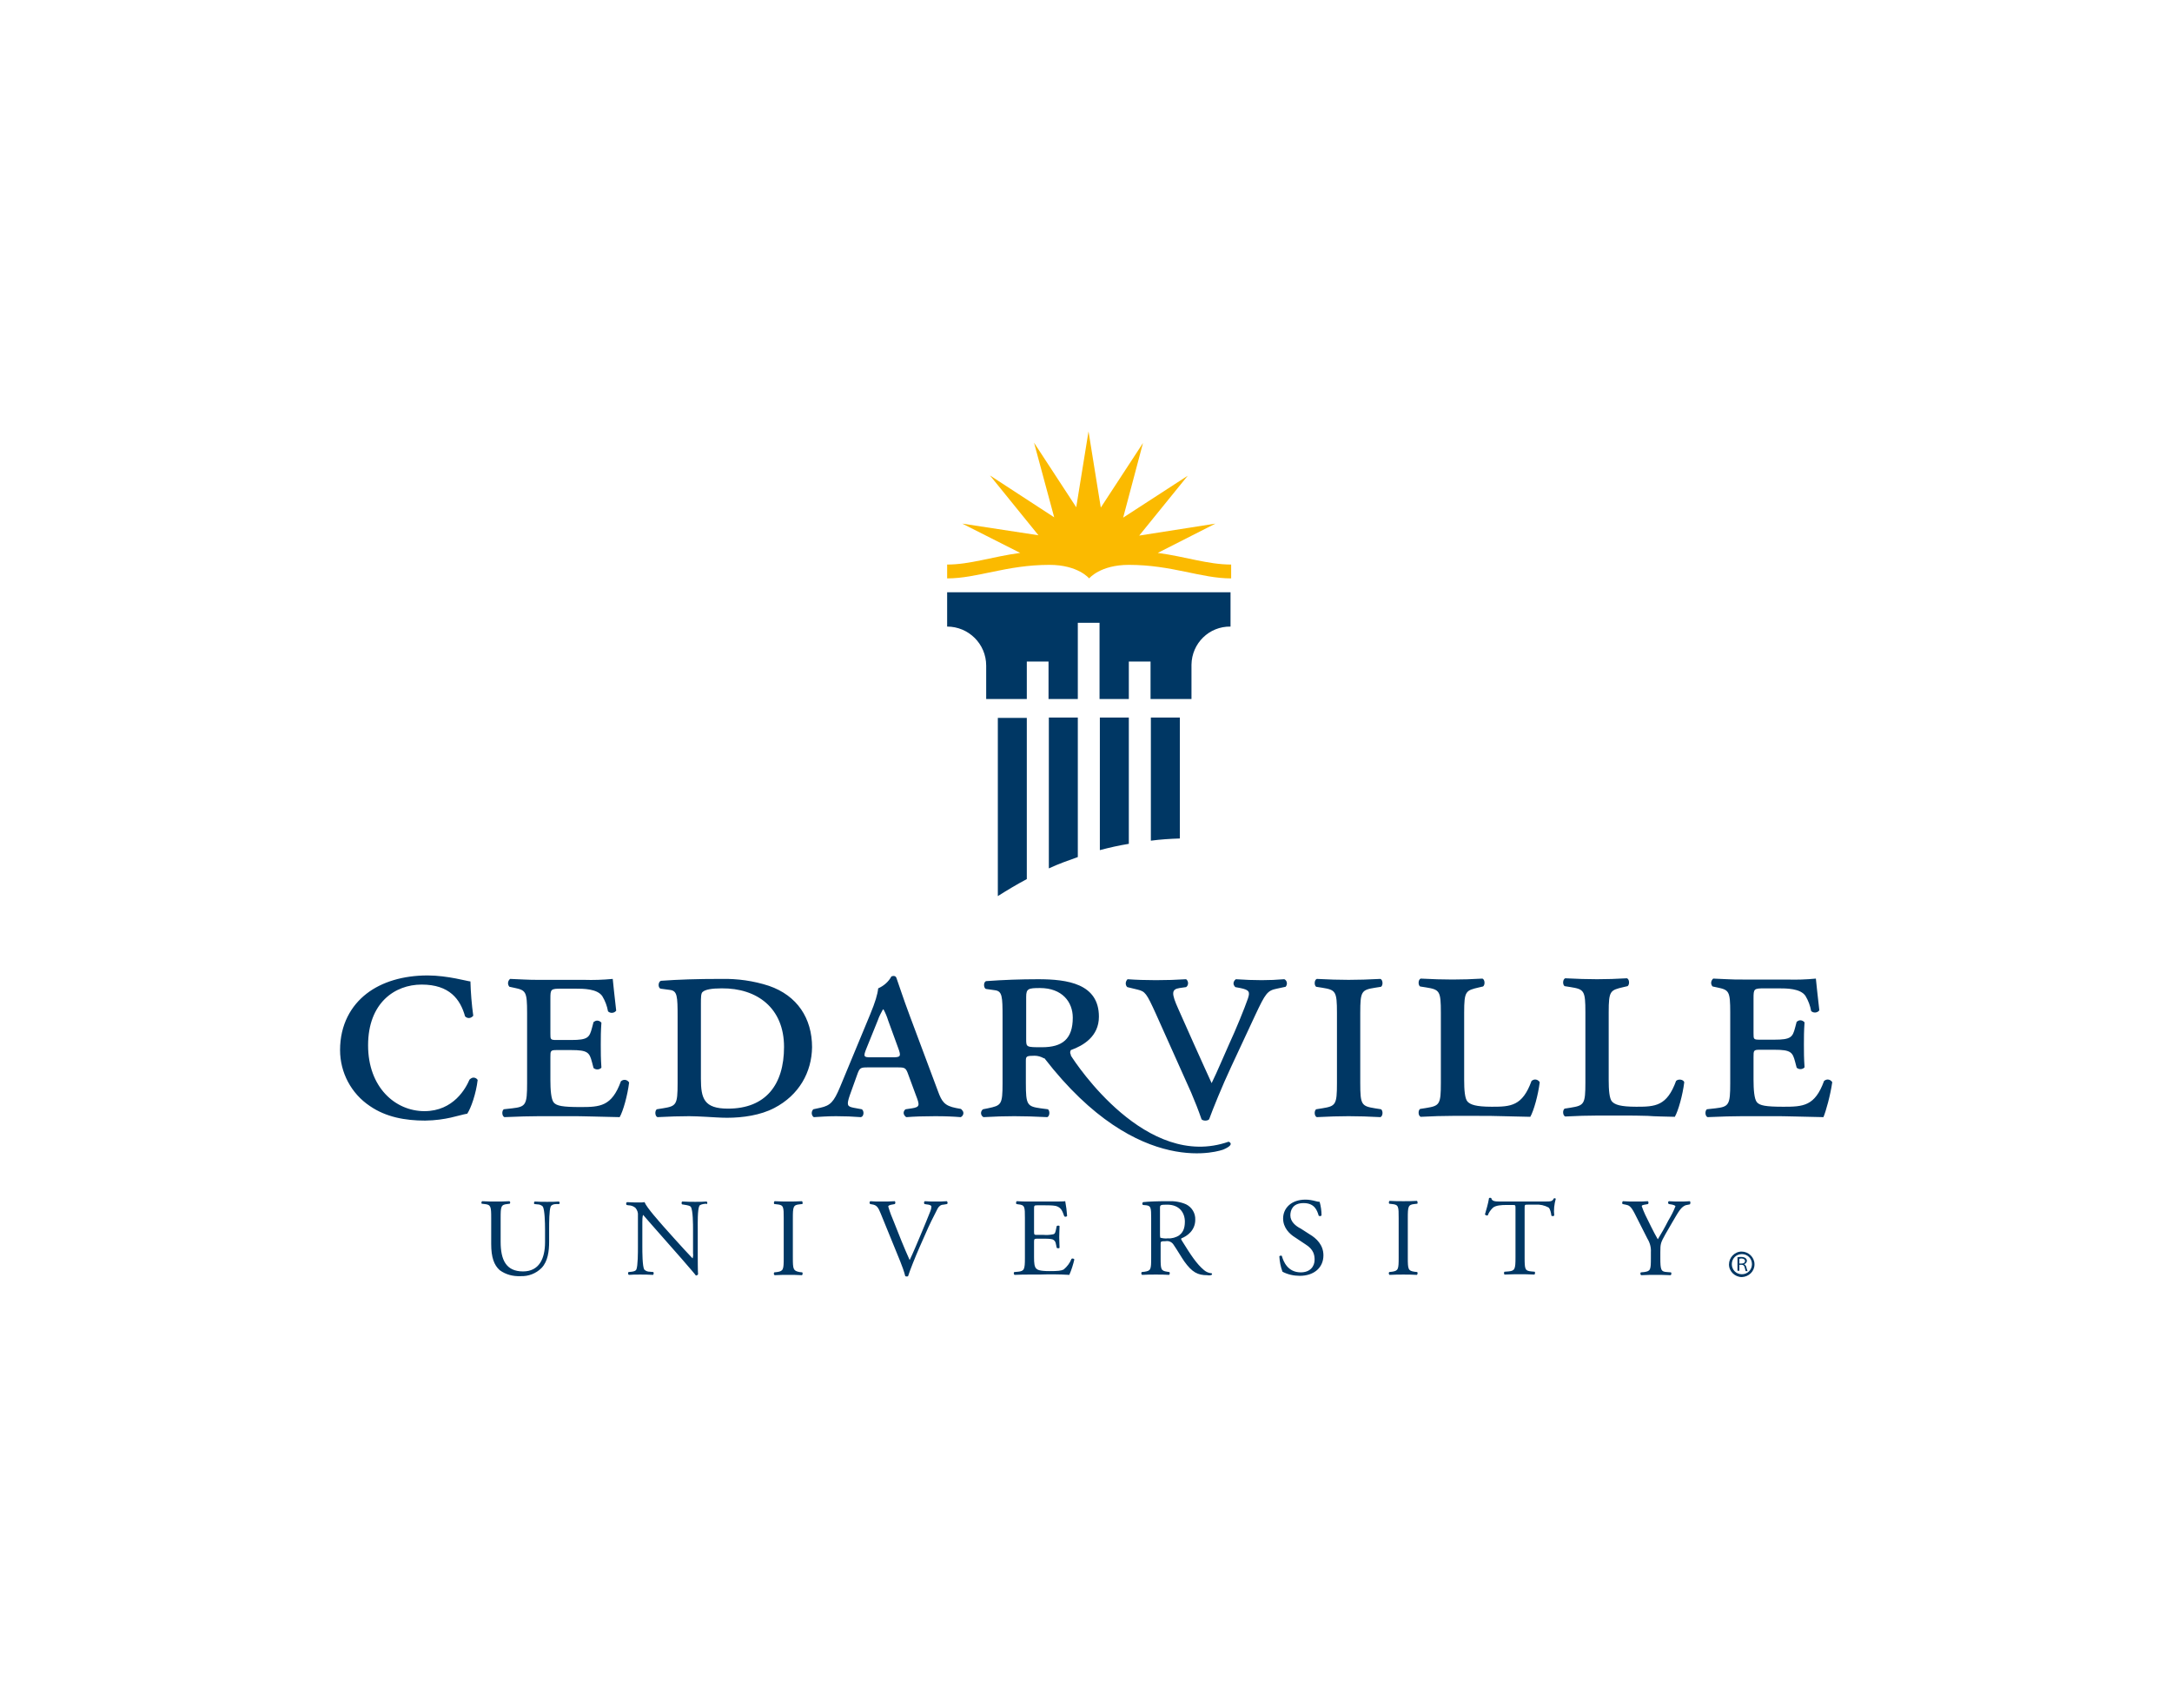 <?xml version="1.0" encoding="utf-8"?>
<!-- Generator: Adobe Illustrator 25.4.1, SVG Export Plug-In . SVG Version: 6.00 Build 0)  -->
<svg version="1.0" id="Layer_1" xmlns="http://www.w3.org/2000/svg" xmlns:xlink="http://www.w3.org/1999/xlink" x="0px" y="0px"
	 viewBox="0 0 689.8 542.5" style="enable-background:new 0 0 689.8 542.5;" xml:space="preserve">
<style type="text/css">
	.st0{fill:#FBBA00;}
	.st1{fill:#003764;}
</style>
<g>
	<g>
		<path class="st0" d="M367.7,175.6l18.3-9.3l-24.2,3.8l15.4-19l-20.5,13.3l6.3-23.7l-13.4,20.5l-3.9-24.2l-3.9,24.1l-13.4-20.5
			l6.4,23.7L314.4,151l15.4,19l-24.2-3.7l18.4,9.3c-8.9,1.2-15.9,3.7-23.2,3.7v4.4c9.6,0,18.8-4.3,32.5-4.3c9.1,0,12.6,4.3,12.6,4.3
			s3.5-4.3,12.6-4.3c13.7,0,22.9,4.3,32.5,4.3v-4.4C383.6,179.3,376.6,176.8,367.7,175.6"/>
		<path class="st1" d="M365.5,267c3-0.4,6.1-0.6,9.2-0.7v-38.4h-9.2V267z M300.8,188.1V199c6.8,0,12.4,5.5,12.4,12.4c0,0,0,0,0,0
			l0,0V222h12.9v-11.9h6.9V222h9.3v-24.2h6.9V222h9.3v-11.9h6.9V222h13v-10.9c0.1-6.8,5.6-12.2,12.4-12.1v-10.9H300.8z M316.9,284.6
			c3-1.9,6-3.7,9.2-5.4v-51.2h-9.2V284.6z M349.3,270c3-0.8,6.1-1.5,9.2-2v-40.1h-9.2V270z M333.1,227.9h9.2v44.3
			c-3.1,1.1-6.2,2.2-9.2,3.6V227.9z"/>
	</g>
	<g>
		<path class="st1" d="M148.4,353.7c1.2-1.8,2.8-6.4,3.3-10.7c-0.4-0.7-1.4-1-2.1-0.5c-0.2,0.1-0.4,0.3-0.5,0.4
			c-1.1,2.6-5,10-14.3,10c-9.3,0-17.9-7.6-17.9-20.9c0-13.5,8.5-19.3,17-19.3c8.9,0,12.3,4.7,13.8,10.1c0.7,0.7,1.7,0.7,2.4,0
			c0.1-0.1,0.1-0.1,0.2-0.2c-0.5-3.6-0.8-7.3-0.9-10.9c-0.8,0-7.2-1.9-13.6-1.9c-7.7,0-14.5,2-19.4,5.8c-4.9,3.8-8.4,9.8-8.4,17.9
			c0,7.1,3.5,13.8,9.5,17.8c5.1,3.5,11.2,4.6,17.5,4.6C141.8,355.8,145.5,354.2,148.4,353.7 M196.8,354.8c1.1-1.9,2.5-6.9,3-11
			c-0.5-0.8-1.5-1.1-2.3-0.6c-0.1,0.1-0.2,0.1-0.3,0.2c-2.9,8-6.6,8.2-12.9,8.2c-5.7,0-7.5-0.4-8.4-1.4s-1.1-4.2-1.1-7.2v-7.2
			c0-2,0-2.3,1.9-2.3h4.7c5.3,0,5.8,0.8,6.6,3.8l0.5,1.9c0.7,0.6,1.7,0.6,2.4,0c0,0,0.1-0.1,0.1-0.2c-0.2-2.9-0.2-4.7-0.2-7.2
			c0-2.3,0-4.1,0.2-7c-0.6-0.7-1.6-0.9-2.3-0.3c-0.1,0-0.1,0.1-0.2,0.1l-0.5,1.9c-0.8,3-1.3,3.8-6.6,3.8h-4.7c-1.9,0-1.9-0.2-1.9-2
			v-11.1c0-3.1,0.1-3.2,3.6-3.2h4.4c2.4,0,6.9,0,8.5,2.4c0.9,1.5,1.5,3.1,1.8,4.8c0.7,0.7,1.9,0.6,2.5-0.1c0,0,0-0.1,0.1-0.1
			c-0.5-4.3-1-9-1.1-10.1c-3.1,0.3-6.2,0.4-9.2,0.3h-14.1c-1.6,0-3.2,0-4.8-0.1s-3-0.1-4.5-0.2c-0.7,0.6-0.9,1.6-0.3,2.4
			c0,0,0.1,0.1,0.1,0.1l1.4,0.3c3.8,0.8,4.2,1.1,4.2,8V344c0,6.9-0.4,7.5-4.7,8l-2.7,0.3c-0.7,0.5-0.6,2.2,0.2,2.5
			c4.8-0.2,7.9-0.3,11-0.3h8.8c2.7,0,5.4,0,8.2,0.1C190.9,354.7,193.8,354.7,196.8,354.8 M249,332.5c0,12.1-5.9,19.6-17.8,19.6
			c-7.6,0-8.6-3.2-8.6-9.5v-23.7c0-2.2,0-3.5,0.6-3.9c0.8-0.7,2.7-1.1,6-1.1C240.5,313.8,249,320.2,249,332.5 M257.9,332.6
			c0-9.2-4.7-16.4-13.7-19.5c-4.9-1.6-10-2.3-15.1-2.2c-8.1,0-13.6,0.2-19.2,0.6c-0.9,0.3-1,2.2-0.1,2.5l3,0.4
			c2.3,0.3,2.4,2,2.4,8.5v21.1c0,6.9-0.4,7.3-4.7,8l-1.9,0.3c-0.7,0.5-0.6,2.2,0.2,2.5c3.9-0.2,7-0.3,10.1-0.3
			c1.5,0,3.4,0.1,5.4,0.2s4.4,0.3,6.6,0.3c5,0,10.6-0.8,15-3.1C253.8,347.8,257.8,340.5,257.9,332.6 M283.4,335.8h-6.9
			c-2.2,0-2.4-0.2-1.3-2.9l3.6-8.9c0.4-1.2,1-2.3,1.6-3.4h0.2c0.6,1.1,1.1,2.3,1.5,3.6l3.1,8.5C286.3,335.6,286,335.8,283.4,335.8
			 M305.2,352.2l-1.6-0.3c-3.6-0.7-4.5-2-5.7-5.3l-8.9-23.8c-2.3-6.1-3.9-11.2-4.3-12.2c-0.2-0.6-0.8-0.8-1.6-0.5
			c-0.9,1.7-2.4,3-4.2,3.8c-0.2,1.9-0.9,4.3-2.6,8.4l-9.5,22.9c-2,4.8-3.1,5.9-6.2,6.6l-2.3,0.5c-0.6,0.6-0.7,1.6-0.1,2.3
			c0.1,0.1,0.2,0.2,0.3,0.2c1.8-0.1,4.2-0.3,7-0.3s5.4,0.1,7.9,0.3c1-0.2,1.1-2,0.3-2.5l-2.7-0.5c-1.9-0.4-2.2-0.8-1.1-4l2.3-6.4
			c0.8-2.3,1.1-2.4,3.4-2.4h9.5c2.3,0,2.6,0.1,3.4,2.4l2.4,6.5c1.2,3.1,1.3,3.7-1.3,4.1l-2,0.3c-0.7,0.5-0.8,1.4-0.3,2
			c0.1,0.2,0.3,0.4,0.6,0.5c2.5-0.2,5.4-0.3,9-0.3c3.4,0,5.7,0.1,8.2,0.3c0.7-0.3,1.1-1.2,0.7-1.9
			C305.6,352.6,305.4,352.4,305.2,352.2 M330.9,332.6c-4.9,0-5,0-5-2.5v-13.5c0-2.6,0.7-2.8,4.4-2.8c7,0,10.4,4.4,10.4,9.4
			C340.7,330,337.4,332.6,330.9,332.6 M340,335.1h0.2l-0.1-0.1c-0.3-0.4-0.3-1.1,0-1.5c3.9-1.4,8.9-4.3,8.9-10.6
			c0-10.5-10-11.9-19.3-11.9c-5.5,0-11,0.2-16.5,0.6c-1,0.3-0.8,2.4,0,2.5l2.8,0.4c2.3,0.3,2.4,2,2.4,8.5V344c0,6.9-0.4,7.1-4.7,8
			l-1.5,0.3c-0.7,0.5-0.8,1.4-0.4,2c0.1,0.2,0.3,0.4,0.6,0.5c3.5-0.2,6.6-0.3,9.7-0.3c3.2,0,6.4,0.1,10.5,0.3c0.8-0.3,0.9-2,0.2-2.5
			l-2.3-0.3c-4.3-0.6-4.7-1.1-4.7-8v-7.1c0-1.4,0.2-1.6,2.8-1.6c1,0,2,0.3,2.9,0.8h0.2c30.3,39.2,56.8,29,56.8,29
			c4-1.7,1.7-2.5,1.7-2.5C364.1,371.8,341.8,338,340,335.1 M408.3,313.4c0.6-0.7,0.5-1.7-0.1-2.2c-0.1-0.1-0.2-0.2-0.4-0.2
			c-2.3,0.2-4.7,0.3-7.1,0.3c-2.7,0-5.3-0.1-8.2-0.3c-0.7,0.5-1,1.4-0.5,2.1c0.1,0.1,0.2,0.3,0.3,0.4l1.6,0.3c3,0.6,3.1,1.3,2.4,3.4
			c-1,2.9-3.8,9.8-5.9,14.3c-1.9,4.2-3.6,8.4-5.6,12.5c-1.5-3.3-3.2-7-5.7-12.6l-4.9-11c-2.2-4.9-2.2-6.2,0.4-6.6l2.1-0.3
			c0.7-0.5,0.8-1.5,0.3-2.2c-0.1-0.1-0.2-0.2-0.3-0.3c-3.2,0.2-6.1,0.3-9.6,0.3c-3.1,0-6.4-0.1-9-0.3c-0.7,0.7-0.8,1.8-0.1,2.5
			c0,0,0,0,0,0l3.3,0.8c2.4,0.6,2.8,1.1,5.8,7.7l11.2,25c1.2,2.8,2.3,5.6,3.3,8.5c0.3,0.3,0.8,0.4,1.2,0.4c0.4,0,0.9-0.1,1.2-0.4
			c1.2-3.3,4.1-10.5,7.1-16.9l7.6-16.3c3.2-6.8,3.8-7.7,6.8-8.3L408.3,313.4z M432,344v-22.3c0-6.9,0.4-7.3,4.7-8l1.9-0.3
			c0.7-0.5,0.6-2.2-0.2-2.5c-3.9,0.2-7,0.3-10.1,0.3s-6.3-0.1-10.1-0.3c-0.8,0.3-0.9,2-0.2,2.5l1.9,0.3c4.3,0.7,4.7,1.1,4.7,8v22.3
			c0,6.9-0.4,7.3-4.7,8l-1.9,0.3c-0.7,0.5-0.6,2.2,0.2,2.5c3.9-0.2,7-0.3,10.1-0.3s6.4,0.1,10.1,0.3c0.8-0.3,0.9-2,0.2-2.5l-1.9-0.3
			C432.4,351.3,432,350.9,432,344 M486,354.7c1.1-1.9,2.5-6.9,3-11c-0.5-0.8-1.5-1.1-2.3-0.6c-0.1,0.1-0.2,0.1-0.3,0.2
			c-2.9,8-6.6,8.2-12.6,8.2c-5.2,0-6.8-0.7-7.7-1.6s-1.1-3.8-1.1-6.9v-21.4c0-6.9,0.5-7,4.7-8l1.3-0.3c0.7-0.5,0.6-2.2-0.2-2.5
			c-3.3,0.2-6.4,0.3-9.5,0.3s-6.3-0.1-10.1-0.3c-0.8,0.3-0.9,2-0.2,2.5l1.9,0.3c4.3,0.7,4.7,1.1,4.7,8v22.3c0,6.9-0.4,7.3-4.7,8
			l-1.9,0.3c-0.7,0.5-0.6,2.2,0.2,2.5c3.9-0.2,7-0.3,10.1-0.3h8.2c2.6,0,5.2,0,7.9,0.1S482.9,354.6,486,354.7 M531.9,354.7
			c1.1-1.9,2.5-6.9,3-11c-0.3-0.9-1.9-1.1-2.6-0.4c-2.9,8-6.6,8.2-12.6,8.2c-5.2,0-6.8-0.7-7.7-1.6c-0.9-0.9-1.1-3.8-1.1-6.9v-21.5
			c0-6.9,0.5-7,4.7-8l1.3-0.3c0.7-0.5,0.6-2.2-0.2-2.5c-3.3,0.2-6.4,0.3-9.5,0.3s-6.3-0.1-10.1-0.3c-0.8,0.3-0.9,2-0.2,2.5l1.9,0.3
			c4.3,0.7,4.7,1.1,4.7,8v22.3c0,6.9-0.4,7.3-4.7,8l-1.9,0.3c-0.7,0.5-0.6,2.2,0.2,2.5c3.9-0.2,7-0.3,10.1-0.3h8.2
			c2.6,0,5.2,0,7.9,0.1C525.8,354.6,528.8,354.6,531.9,354.7 M581.9,343.7c-0.5-0.8-1.5-1.1-2.3-0.6c-0.1,0.1-0.2,0.1-0.3,0.2
			c-2.9,8-6.6,8.2-12.9,8.2c-5.7,0-7.5-0.4-8.4-1.4c-0.9-1-1.1-4.2-1.1-7.2v-7.2c0-2,0-2.3,1.9-2.3h4.7c5.3,0,5.8,0.8,6.6,3.8
			l0.5,1.9c0.7,0.6,1.7,0.6,2.4,0c0,0,0.1-0.1,0.1-0.2c-0.2-2.9-0.2-4.7-0.2-7.2c0-2.3,0-4.1,0.2-7c-0.6-0.7-1.6-0.9-2.3-0.3
			c-0.1,0-0.1,0.1-0.2,0.1l-0.5,1.9c-0.8,3-1.3,3.8-6.6,3.8h-4.7c-1.9,0-1.9-0.2-1.9-2v-11.1c0-3.1,0.1-3.2,3.6-3.2h4.4
			c2.4,0,6.9,0,8.5,2.4c0.9,1.5,1.5,3.1,1.8,4.8c0.7,0.7,1.9,0.6,2.5-0.1c0,0,0-0.1,0.1-0.1c-0.5-4.3-1-9-1.1-10.1
			c-3.1,0.3-6.2,0.4-9.2,0.3h-14.1c-1.6,0-3.2,0-4.8-0.1c-1.6-0.1-3-0.1-4.5-0.2c-0.7,0.6-0.9,1.6-0.3,2.4c0,0,0.1,0.1,0.1,0.1
			l1.4,0.3c3.8,0.8,4.2,1.1,4.2,8V344c0,6.9-0.4,7.5-4.7,8l-2.7,0.3c-0.7,0.5-0.6,2.2,0.2,2.5c4.8-0.2,7.9-0.3,11-0.3h8.8
			c2.7,0,5.4,0,8.2,0.1c2.8,0.1,5.7,0.1,8.8,0.2C579.9,352.9,581.3,347.9,581.9,343.7"/>
		<path class="st1" d="M536.7,381.5c-1.2,0.1-2.2,0.1-3.3,0.1c-1.1,0-2.1,0-3.4-0.1c-0.3,0.2-0.3,0.5-0.1,0.8c0,0,0,0.1,0.1,0.1
			l0.6,0.1c0.8,0.1,1.5,0.4,1.5,0.6c-0.6,1.6-1.4,3.1-2.3,4.6c-1,2-2.2,4.1-3.3,5.9c-1.4-2.4-2.7-5.2-4-7.8
			c-0.4-0.9-0.8-1.8-1.1-2.7c0-0.3,0.2-0.4,1.5-0.6l0.5-0.1c0.2-0.2,0.2-0.8-0.1-0.9c-0.9,0.1-2.1,0.1-3.8,0.1s-2.9,0-4.1-0.1
			c-0.2,0.2-0.3,0.6-0.1,0.9l1,0.2c1,0.2,1.6,0.4,2.8,2.7l4.1,8.1c0.8,1.3,1.2,2.8,1.1,4.3v1.8c0,3.8-0.1,4.2-2.1,4.5l-1.1,0.1
			c-0.2,0.3-0.2,0.6,0.1,0.9c1.9-0.1,3.1-0.1,4.6-0.1c1.5,0,2.6,0,4.8,0.1c0.2-0.2,0.3-0.6,0.1-0.9l-1.3-0.1
			c-1.9-0.1-2.1-0.7-2.1-4.5v-1.8c0-2.7,0.1-3,1.6-5.7l2.2-3.8c1.8-3,2.8-5.2,4.6-5.5l1-0.2C536.9,382.1,536.9,381.8,536.7,381.5
			C536.7,381.5,536.7,381.5,536.7,381.5 M494.1,380.7c-0.1-0.1-0.5-0.2-0.6-0.1c-0.5,0.9-0.8,1-2.7,1h-14.2c-1.6,0-2.8,0-3-1.1
			c-0.2-0.1-0.5-0.1-0.7,0c-0.3,1.8-0.8,3.5-1.3,5.2c0.2,0.3,0.6,0.4,0.9,0.3c0,0,0,0,0,0c0.3-0.9,0.9-1.7,1.6-2.4
			c0.9-0.8,2.8-0.9,4.3-0.9h1.9c1,0,1,0,1,1.1v15.6c0,3.7-0.2,4.2-2.2,4.4l-1.3,0.1c-0.2,0.2-0.2,0.6,0,0.9c0,0,0,0,0,0
			c2.2-0.1,3.5-0.1,4.9-0.1s2.6,0,4.6,0.1c0.2-0.1,0.3-0.7,0.1-0.9l-1.1-0.1c-2-0.2-2.1-0.7-2.1-4.4v-15.6c0-1.2,0-1.2,1-1.2h2.5
			c1.4-0.1,2.8,0.2,4.1,0.9c0.5,0.4,0.8,1.7,0.9,2.6c0.2,0.2,0.8,0.2,0.9-0.1C493.4,384.3,493.6,382.5,494.1,380.7 M447.1,399.4
			v-12.5c0-3.7,0.1-4.3,2.1-4.5l0.9-0.1c0.2-0.1,0.1-0.8-0.1-0.9c-1.8,0.1-2.9,0.1-4.3,0.1s-2.7,0-4.4-0.1c-0.2,0.1-0.3,0.7-0.1,0.9
			l0.9,0.1c2.1,0.2,2.1,0.8,2.1,4.5v12.5c0,3.7-0.1,4.2-2.1,4.5l-0.9,0.1c-0.2,0.3-0.2,0.6,0.1,0.9c1.8-0.1,3-0.1,4.4-0.1
			s2.6,0,4.3,0.1c0.2-0.2,0.3-0.6,0.1-0.9l-0.9-0.1C447.2,403.6,447.1,403.1,447.1,399.4 M409.8,386c0-1.6,0.7-3.9,4.2-3.9
			s4.3,2.3,4.8,4c0.3,0.2,0.7,0.2,0.9-0.1c0-1.4-0.2-2.9-0.6-4.3c-0.4,0-0.8-0.1-1.2-0.2c-1.1-0.3-2.2-0.5-3.3-0.5
			c-4.5,0-7.1,2.7-7.1,6c0,2.9,2,4.9,3.8,6l3.3,2.2c2.6,1.6,2.9,3.4,2.9,4.9c0,2.1-1.4,4-4.4,4c-4.1,0-5.5-3.4-6-5.2
			c-0.1-0.2-0.7-0.1-0.8,0.1c0.1,1.7,0.4,3.3,1,4.9c1.7,0.9,3.6,1.3,5.5,1.3c4.5,0,7.5-2.6,7.5-6.5c0-3.3-2.2-5.4-4.4-6.7l-2.8-1.8
			C411.5,389.4,409.8,388,409.8,386 M384.8,404.9c0.1-0.1,0.2-0.3,0.1-0.4c0,0-0.1-0.1-0.1-0.1c-0.9-0.1-1.7-0.4-2.4-1
			c-2.4-2-4.2-4.8-7-9.3c-0.2-0.3-0.4-0.6-0.2-0.8c1.8-0.7,4.4-2.5,4.4-5.9c0.1-2.1-1.1-4-2.9-4.9c-1.8-0.8-3.8-1.1-5.9-1
			c-3.4,0-5.9,0.1-7.8,0.3c-0.2,0.2-0.3,0.6-0.1,0.8c0,0,0,0,0.1,0.1l1.1,0.1c1.4,0.2,1.5,0.8,1.5,4.1v12.6c0,3.7-0.1,4.1-2.1,4.4
			l-0.9,0.1c-0.2,0.3-0.2,0.6,0.1,0.9c1.6-0.1,2.9-0.1,4.4-0.1s2.6,0,4.2,0.1c0.2-0.2,0.3-0.6,0.1-0.9l-0.7-0.1
			c-2-0.3-2.1-0.7-2.1-4.4V395c0-0.7,0.1-0.8,1.6-0.8c1-0.2,2,0.3,2.5,1.1c1.1,1.6,2.5,4,3.4,5.3c2.5,3.5,4.3,4.4,7.3,4.4
			C383.8,405.1,384.4,405.1,384.8,404.9 M374.6,392.3c-1.1,0.7-2.4,1.1-3.7,1c-0.8,0.1-1.6,0-2.4-0.2c-0.1-0.4-0.1-0.8-0.1-1.2v-8.2
			c0-1,0.1-1.1,2.3-1.1c3.9,0,5.6,2.6,5.6,5.4c0,2.4-0.8,3.6-1.8,4.3 M339.6,404.9c0.7-1.6,1.2-3.2,1.6-4.9
			c-0.2-0.3-0.6-0.4-0.9-0.2c-0.5,1.3-1.4,2.5-2.5,3.4c-0.8,0.4-1.8,0.5-4.5,0.5c-3.1,0-3.8-0.4-4.2-0.8c-0.6-0.6-0.7-1.8-0.7-3.6
			v-4.9c0-0.9,0.1-1,1.1-1h2c0.9,0,1.8,0,2.7,0.2c0.6,0.2,1,0.7,1.1,1.3l0.3,1.4c0.2,0.2,0.8,0.2,0.9,0c0-0.8-0.1-2.1-0.1-3.4
			s0.1-2.7,0.1-3.5c-0.1-0.2-0.7-0.2-0.9,0l-0.3,1.4c-0.2,0.9-0.4,1.1-0.8,1.2c-1,0.2-2,0.3-3,0.2h-2c-1,0-1.1,0-1.1-1v-7
			c0-1.3,0-1.4,1-1.4h2.5c1.1,0,2.3,0,3.4,0.2c1.8,0.5,2.1,1.7,2.7,3.3c0.3,0.2,0.6,0.2,0.9-0.1c-0.1-1.6-0.3-3.1-0.6-4.7
			c-0.4,0.1-2.5,0.1-4.7,0.1H327c-1.4,0-2.6,0-4.1-0.1c-0.2,0.1-0.3,0.7-0.1,0.9l0.6,0.1c2.1,0.2,2.1,0.8,2.1,4.4v12.6
			c0,3.7-0.2,4.2-2.2,4.4l-1.2,0.1c-0.2,0.3-0.2,0.6,0.1,0.9c2.1-0.1,3.3-0.1,4.8-0.1h3.1C333.3,404.7,336.4,404.7,339.6,404.9
			 M300.8,382.4c0.2-0.3,0.2-0.6-0.1-0.9c-1.1,0.1-2.2,0.1-3.4,0.1c-1.3,0-2.7,0-3.6-0.1c-0.3,0.2-0.3,0.6-0.1,0.9c0,0,0,0,0,0
			l0.6,0.1c1.2,0.1,1.6,0.4,1.6,0.7c0,0.5-0.1,0.9-0.3,1.4c-0.6,1.5-2.2,5.5-3.2,7.8c-0.8,1.9-2.3,5.5-3.4,7.8c-1.8-4-3.4-8-5-12.1
			c-0.7-1.6-1.3-3.2-1.8-4.9c0-0.3,0.3-0.5,1.6-0.7l0.5-0.1c0.2-0.3,0.2-0.6,0-0.9c0,0,0,0,0,0c-1.5,0.1-2.7,0.1-4.2,0.1
			s-2.6,0-3.6-0.1c-0.3,0.2-0.3,0.6-0.1,0.8c0,0,0,0,0,0.1l0.6,0.1c1.5,0.2,2,0.9,2.8,2.9l6.2,15.2c0.6,1.5,1.2,3.1,1.6,4.7
			c0.2,0.1,0.3,0.1,0.5,0.1c0.1,0,0.3,0,0.4-0.1c0.6-1.9,2.2-5.9,3.6-9.1l1.9-4.3c1.2-2.8,2.5-5.4,3.9-8.1c0.4-0.7,1-1.2,1.8-1.2
			L300.8,382.4z M251.8,399.4v-12.4c0-3.7,0.1-4.3,2.1-4.5l0.9-0.1c0.2-0.1,0.1-0.8-0.1-0.9c-1.8,0.1-2.9,0.1-4.3,0.1
			s-2.7,0-4.4-0.1c-0.2,0.1-0.3,0.7-0.1,0.9l0.9,0.1c2.1,0.2,2.1,0.8,2.1,4.5v12.5c0,3.7-0.1,4.2-2.1,4.5l-0.9,0.1
			c-0.2,0.3-0.2,0.6,0.1,0.9c1.8-0.1,2.9-0.1,4.4-0.1s2.6,0,4.3,0.1c0.2-0.2,0.3-0.6,0.1-0.9l-0.9-0.1
			C251.9,403.6,251.8,403.1,251.8,399.4 M224.5,382.4c0.2-0.2,0.2-0.6-0.1-0.8c0,0,0,0,0,0c-1.2,0.1-2.1,0.1-3.6,0.1
			c-1.3,0-2.5,0-4.1-0.1c-0.3,0.1-0.3,0.7-0.1,0.9l0.6,0.1c1.4,0.2,2,0.4,2.2,0.7c0.7,1.1,0.7,5.6,0.7,7.3v7.5c0.1,0.5,0,1-0.1,1.5
			h-0.1c-1.6-1.7-3.4-3.6-5.8-6.3l-3.4-3.8c-1.1-1.3-5.3-5.9-6-7.7c-0.5,0.1-1.1,0.1-1.6,0.1c-0.6,0-2.5,0-4-0.1
			c-0.3,0.2-0.3,0.6-0.1,0.9c0,0,0,0,0,0l0.6,0.1c0.8,0,1.6,0.3,2.2,0.8c0.6,0.7,0.9,1.6,0.8,2.5V396c0,1.7,0,6-0.5,7.2
			c-0.2,0.4-0.7,0.6-1.5,0.7l-1,0.1c-0.2,0.3-0.2,0.6,0.1,0.9c1.2-0.1,2.2-0.1,3.6-0.1c1.3,0,2.5,0,4.1,0.1c0.2-0.2,0.3-0.6,0.1-0.9
			l-1.1-0.1c-0.7,0-1.3-0.2-1.8-0.7c-0.6-1.1-0.6-5.6-0.6-7.3v-7.7c0-0.8,0-1.5,0.2-2.3h0.1c0.7,0.8,3.1,3.6,4.1,4.7l8.1,9.2
			c3,3.5,4.1,4.7,4.5,5.3c0.3,0,0.5-0.1,0.7-0.4c-0.1-0.9-0.1-5.1-0.1-6.1v-8.4c0-1.6-0.1-6,0.5-7.2c0.1-0.3,0.8-0.6,2-0.7
			L224.5,382.4z M177.6,382.4c0.2-0.3,0.2-0.6-0.1-0.8c-1.3,0.1-2.2,0.1-3.7,0.1s-2.7,0-4-0.1c-0.2,0.2-0.3,0.6-0.1,0.8l0.9,0.1
			c0.7,0,1.3,0.2,1.8,0.7c0.6,1.1,0.7,5.1,0.7,7.3v4c0,5.3-1.9,9.3-7,9.3c-5.4,0-7.1-3.7-7.1-9.4v-7.6c0-3.6,0.1-4.2,2.1-4.4
			l0.8-0.1c0.2-0.3,0.2-0.6-0.1-0.8c-1.7,0.1-2.9,0.1-4.3,0.1c-1.4,0-2.6,0-4.4-0.1c-0.2,0.2-0.3,0.6-0.1,0.8l0.9,0.1
			c2,0.2,2.1,0.8,2.1,4.4v8.3c0,4.2,0.9,6.7,2.7,8.3c1.9,1.4,4.2,2,6.6,1.9c2.5,0.1,4.9-0.8,6.7-2.6c2-2.1,2.4-5.3,2.4-8.4v-4
			c0-2,0-6,0.5-7.1c0.2-0.5,0.9-0.8,1.8-0.8L177.6,382.4z"/>
		<path class="st1" d="M552.4,401.3h0.7c0.7,0,1.1-0.3,1.1-0.8s-0.5-0.8-1.1-0.8c-0.2,0-0.4,0-0.7,0.1L552.4,401.3z M551.8,399.3
			c0.4-0.1,0.8-0.1,1.2-0.1c0.5,0,1,0.1,1.4,0.4c0.2,0.2,0.4,0.5,0.4,0.8c0,0.5-0.4,1-0.9,1.1l0,0c0.4,0.2,0.6,0.5,0.7,0.9
			c0.1,0.4,0.2,0.8,0.4,1.3h-0.6c-0.1-0.3-0.2-0.7-0.3-1.1c-0.1-0.6-0.4-0.9-1-0.9h-0.7v1.9h-0.6V399.3z M553.2,398.3
			c-1.8,0-3.2,1.4-3.2,3.2c0,1.8,1.4,3.2,3.2,3.2s3.2-1.4,3.2-3.2c0,0,0,0,0,0C556.4,399.7,555,398.3,553.2,398.3 M553.2,405.6
			c-2.2,0-4.1-1.8-4.1-4s1.8-4.1,4-4.1c2.2,0,4.1,1.8,4.1,4c0,0,0,0.1,0,0.1C557.2,403.8,555.4,405.5,553.2,405.6"/>
	</g>
</g>
</svg>
